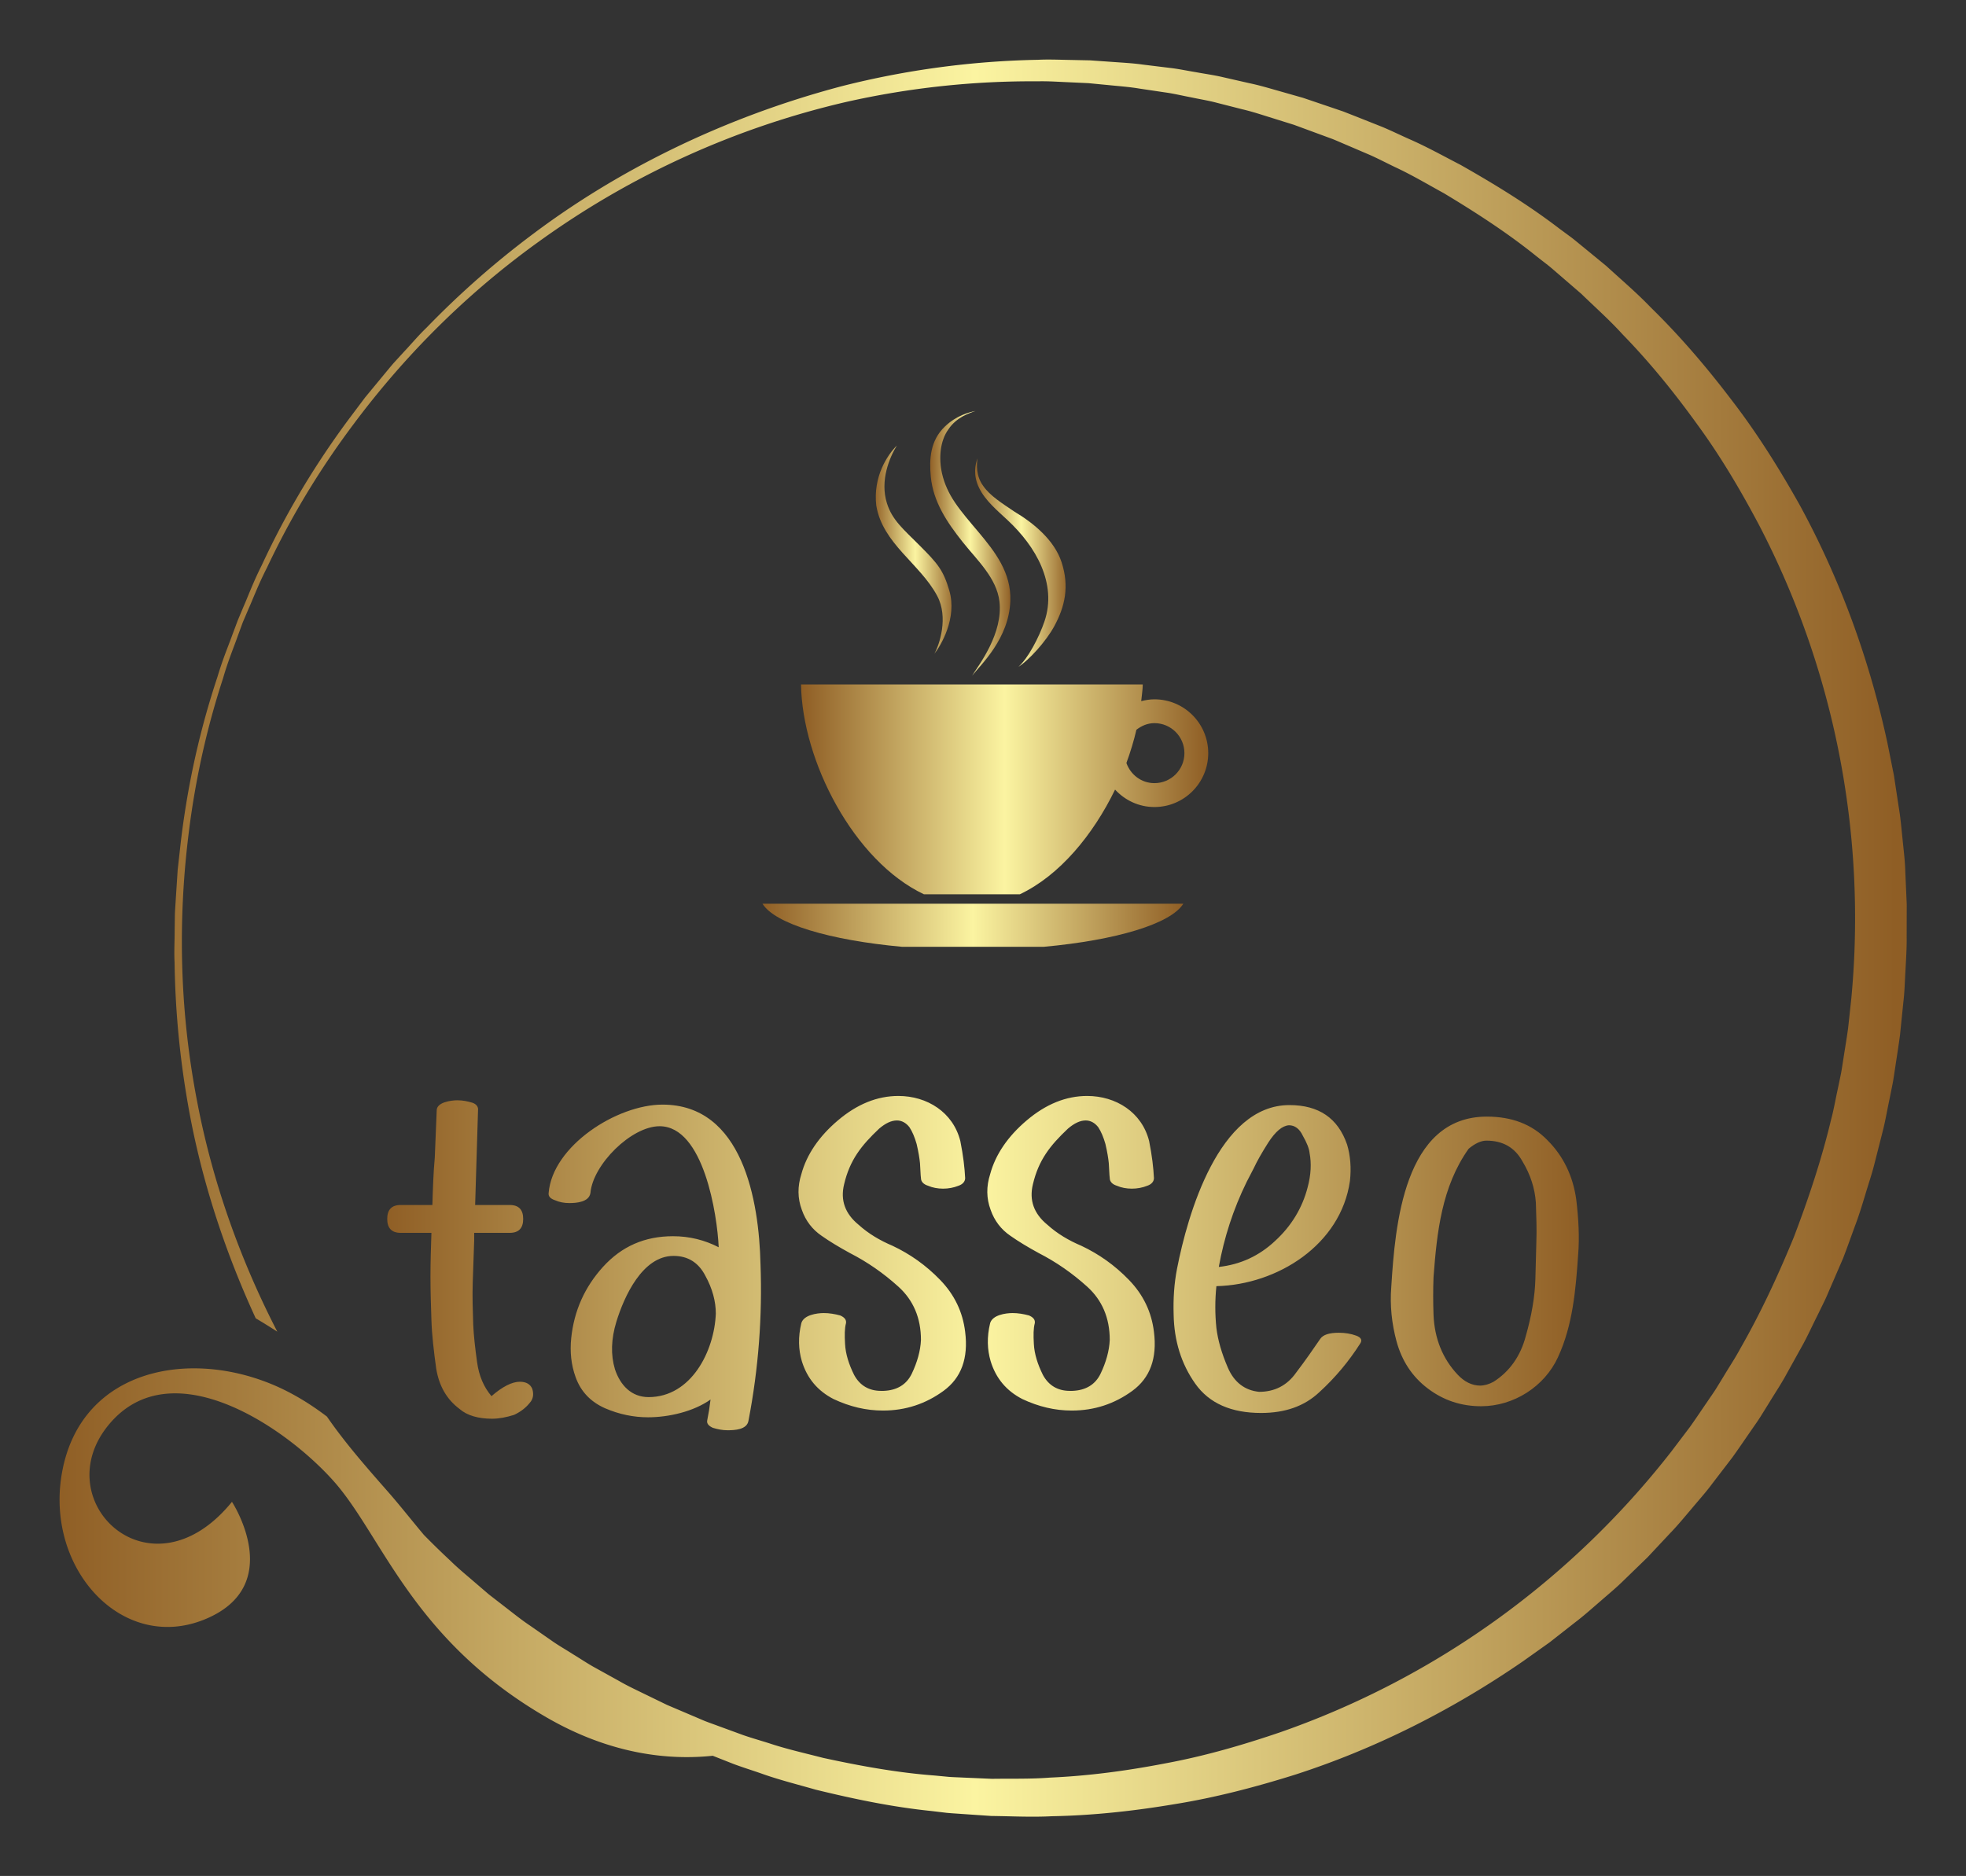 
        <svg xmlns="http://www.w3.org/2000/svg" xmlns:xlink="http://www.w3.org/1999/xlink" version="1.1" width="3193.548" 
        height="3047.838" viewBox="0 0 3193.548 3047.838">
			
			<rect x="0" y="0" width="3193.548" height="3047.838" fill="#333333" stroke="none"/>
			
			<g transform="scale(9.677) translate(10, 10)">
				<defs id="SvgjsDefs1991"><linearGradient id="SvgjsLinearGradient1998"><stop id="SvgjsStop1999" stop-color="#8f5e25" offset="0"></stop><stop id="SvgjsStop2000" stop-color="#fbf4a1" offset="0.5"></stop><stop id="SvgjsStop2001" stop-color="#8f5e25" offset="1"></stop></linearGradient><linearGradient id="SvgjsLinearGradient2002"><stop id="SvgjsStop2003" stop-color="#8f5e25" offset="0"></stop><stop id="SvgjsStop2004" stop-color="#fbf4a1" offset="0.5"></stop><stop id="SvgjsStop2005" stop-color="#8f5e25" offset="1"></stop></linearGradient><linearGradient id="SvgjsLinearGradient2006"><stop id="SvgjsStop2007" stop-color="#8f5e25" offset="0"></stop><stop id="SvgjsStop2008" stop-color="#fbf4a1" offset="0.5"></stop><stop id="SvgjsStop2009" stop-color="#8f5e25" offset="1"></stop></linearGradient></defs><g id="SvgjsG1992" featureKey="rootContainer" transform="matrix(1.57,0,0,1.57,-0.004,-0.002)" fill="url(#SvgjsLinearGradient1998)"><path xmlns="http://www.w3.org/2000/svg" d="M186.037 47.606c-2.199-3.918-4.573-7.708-7.278-11.212-2.673-3.521-5.532-6.862-8.641-9.896-1.501-1.568-3.157-2.966-4.737-4.419l-2.486-2.04c-.416-.335-.822-.681-1.244-1.006l-1.286-.948c-3.376-2.588-6.978-4.783-10.585-6.828-1.85-.953-3.631-1.955-5.557-2.789-.942-.424-1.896-.887-2.819-1.272l-2.741-1.088-1.436-.563-1.428-.485-2.84-.963-2.865-.816c-.952-.27-1.896-.548-2.859-.748l-2.861-.651c-.947-.225-1.914-.351-2.863-.53-.955-.153-1.896-.36-2.85-.465l-2.844-.348c-.941-.134-1.888-.19-2.829-.256l-2.809-.197-2.793-.058c-.926-.021-1.848-.047-2.766-.002a92.396 92.396 0 0 0-20.951 2.813C70.563 6.3 59.408 12.063 50.684 18.606a94.794 94.794 0 0 0-11.452 10.073c-.852.814-1.59 1.705-2.365 2.525l-1.131 1.235c-.364.415-.705.842-1.052 1.256l-2.014 2.438-1.806 2.405c-4.652 6.288-7.49 11.763-9.253 15.556-.942 1.875-1.481 3.375-1.92 4.36l-.631 1.504-.003.007-.574 1.533c-.356 1.019-.997 2.493-1.593 4.497-1.313 3.961-3.002 9.899-3.925 17.664l-.334 2.989-.205 3.155c-.03.539-.075 1.083-.095 1.635l-.023 1.675c.002 1.128-.071 2.283-.009 3.46.065 4.71.49 9.809 1.436 15.183 1.26 7.265 3.635 15.029 7.239 22.851.779.461 1.548.94 2.31 1.432-4.283-8.301-7.051-16.679-8.546-24.475-2.073-10.61-1.93-20.139-1.051-27.822.868-7.709 2.508-13.618 3.789-17.561.58-1.996 1.208-3.463 1.556-4.478l.56-1.525.639-1.496c.443-.978.997-2.489 1.94-4.333 1.766-3.739 4.625-9.172 9.278-15.377 4.628-6.196 11.056-13.232 19.838-19.535A91.401 91.401 0 0 1 84.063 4.544a90.29 90.29 0 0 1 20.54-2.216c.895-.022 1.792.028 2.692.072l2.713.125 2.725.263c.912.087 1.829.165 2.74.32l2.75.409c.923.124 1.831.351 2.751.522.916.198 1.847.342 2.759.585l2.753.702c.926.215 1.834.51 2.747.795l2.748.859 2.72 1.002 1.366.503c.433.17.895.378 1.341.566l2.71 1.16c.897.402 1.764.855 2.652 1.283 1.786.825 3.494 1.846 5.243 2.803 3.416 2.057 6.815 4.246 9.982 6.808l1.207.938c.396.322.776.663 1.166.994l2.327 2.01c1.474 1.431 3.021 2.8 4.415 4.336 2.893 2.969 5.534 6.223 7.991 9.637 2.489 3.396 4.649 7.057 6.641 10.824a90.788 90.788 0 0 1 8.513 24.324 91.449 91.449 0 0 1 1.326 26.142l-.353 3.283c-.149 1.09-.337 2.177-.503 3.266-.091.543-.161 1.091-.268 1.631l-.337 1.619c-.239 1.076-.419 2.167-.706 3.232-1.022 4.289-2.432 8.505-3.994 12.605-1.699 4.128-3.542 8.104-5.743 11.943-.521.972-1.138 1.89-1.702 2.837l-.864 1.41c-.292.467-.617.913-.923 1.371-.625.907-1.233 1.826-1.872 2.723l-1.994 2.632a91.506 91.506 0 0 1-18.886 18.123 90.78 90.78 0 0 1-22.873 11.874c-4.033 1.377-8.116 2.561-12.256 3.328-4.129.801-8.283 1.359-12.424 1.538-2.068.163-4.133.099-6.187.13l-3.072-.133c-.51-.026-1.021-.038-1.53-.075l-1.522-.145c-4.062-.306-8.038-1.042-11.935-1.887-1.93-.502-3.871-.929-5.744-1.555-.94-.298-1.888-.564-2.814-.886l-2.755-1.009c-.452-.169-.927-.332-1.359-.504l-1.346-.573-2.679-1.141-2.584-1.256c-.858-.417-1.718-.824-2.541-1.303l-2.485-1.376c-.831-.448-1.608-.982-2.41-1.466-.788-.507-1.605-.963-2.362-1.505l-2.282-1.588c-.769-.512-1.49-1.083-2.214-1.645l-2.165-1.677-2.062-1.769c-.686-.585-1.373-1.164-2.01-1.793a88.332 88.332 0 0 1-2.869-2.797c-1.327-1.58-2.581-3.179-3.803-4.573-2.252-2.567-4.593-5.215-6.564-8.082-2.054-1.562-4.246-2.861-6.643-3.752-9.023-3.367-19.606-.866-21.632 9.474-2.039 10.344 6.262 19.563 15.144 15.991 8.889-3.579 2.976-12.596 2.976-12.596-8.685 10.673-19.863-.046-13.219-8.189 6.649-8.149 18.864.11 24.08 5.962 5.217 5.859 8.36 16.912 22.738 25.257 6.962 4.038 13.209 4.608 17.806 4.125l2.185.863c.952.358 1.927.661 2.895.995 1.929.698 3.931 1.195 5.926 1.768 4.028.983 8.154 1.854 12.384 2.283l1.585.19c.53.053 1.062.08 1.596.12l3.207.219c2.146.025 4.309.142 6.477.029 4.342-.079 8.712-.551 13.07-1.283 4.37-.697 8.694-1.829 12.98-3.175 8.554-2.764 16.778-6.906 24.35-12.13l2.816-2.002 2.726-2.137c.924-.697 1.782-1.473 2.661-2.227.871-.764 1.77-1.499 2.594-2.317l2.502-2.426 2.385-2.547c.811-.836 1.551-1.737 2.305-2.625.744-.897 1.533-1.76 2.224-2.701l2.131-2.78c.684-.947 1.336-1.917 2.004-2.877.329-.483.674-.956.988-1.45l.927-1.49c.605-1.001 1.262-1.973 1.823-3l1.704-3.072c.572-1.017 1.074-2.138 1.612-3.204l.792-1.62c.266-.542.453-1.029.683-1.546l1.322-3.06.357-.941.301-.826.599-1.652c.419-1.094.762-2.215 1.101-3.336.332-1.124.718-2.23 1-3.368l.865-3.405c.296-1.133.484-2.291.729-3.435l.347-1.72c.11-.574.183-1.155.275-1.733.171-1.157.361-2.31.512-3.468l.355-3.485c.143-1.159.159-2.328.233-3.491.059-1.164.139-2.327.122-3.492l.009-3.49-.154-3.482c-.023-1.161-.18-2.313-.29-3.466-.123-1.152-.215-2.306-.411-3.447l-.52-3.425-.679-3.389c-1.93-8.994-5.097-17.64-9.407-25.53z"></path></g><g id="SvgjsG1993" featureKey="symbolFeature-0" transform="matrix(1.064,0,0,1.064,99.473,50.7)" fill="url(#SvgjsLinearGradient2002)"><g xmlns="http://www.w3.org/2000/svg"><g><path fill-rule="evenodd" clip-rule="evenodd" d="M79.24,53.299c-0.727,0-1.421,0.12-2.086,0.289    c0.086-0.884,0.232-1.781,0.245-2.635H23.485C23.67,63.033,31.8,78.818,42.878,84.065h15.128    c6.281-2.975,11.55-9.368,15.024-16.521c1.549,1.68,3.745,2.751,6.21,2.751c4.688,0,8.487-3.815,8.487-8.504    C87.728,57.104,83.929,53.299,79.24,53.299z M79.24,66.526c-2.063,0-3.774-1.342-4.422-3.183c0.645-1.748,1.174-3.496,1.578-5.242    c0.797-0.616,1.756-1.044,2.844-1.044c2.61,0,4.732,2.119,4.732,4.734C83.972,64.407,81.851,66.526,79.24,66.526z"></path><path fill-rule="evenodd" clip-rule="evenodd" d="M39.423,92.351h22.353c11.439-1.044,20.05-3.625,22.016-6.796H17.406    C19.372,88.726,27.983,91.306,39.423,92.351z"></path><path d="M51.457,26.872c-1.293-1.535-2.622-3.046-3.696-4.639c-0.941-1.394-1.662-2.921-2.032-4.567    c-0.54-2.408-0.317-5.154,1.007-6.968c1.26-1.893,3.247-2.553,4.294-2.9c-1.065,0.216-3.034,0.712-4.852,2.459    c-2.317,2.222-2.478,5.109-2.223,7.902c0.389,4.006,2.585,7.241,5.036,10.325c2.204,2.779,5.357,5.637,5.798,9.379    c0.583,5.016-3.161,9.905-4.308,11.692c1.321-1.68,5.819-5.776,6.026-11.806C56.656,33.338,54.128,30.047,51.457,26.872z"></path><path d="M61.404,32.31c1.137,2.706,1.523,5.675,0.482,8.713c-0.87,2.548-2.629,5.873-4.099,7.14    c1.612-1.003,4.348-3.971,5.685-6.46c1.627-3.019,2.386-6.199,1.109-10.067c-1.146-3.471-4.399-6.142-7.438-7.955    c-1.877-1.276-3.853-2.487-4.926-4.063c-1.154-1.569-1.035-3.421-0.882-4.346c-0.37,0.933-0.738,2.735,0.262,4.698    c0.932,1.947,2.837,3.529,4.483,5.067C58.287,27.096,60.254,29.575,61.404,32.31z"></path><path d="M42.222,29.049c-2.605-2.604-4.356-4.034-5.181-6.676c-1.137-3.576,0.4-7.223,1.558-9.116    c-1.528,1.522-3.755,4.934-3.248,9.438c0.995,6.073,6.892,9.166,9.62,14.285c1.804,3.392,0.353,7.688-0.444,9.125    c0.978-1.233,3.635-5.604,2.348-9.982C45.942,32.959,45.104,31.931,42.222,29.049z"></path></g></g></g><g id="SvgjsG1994" featureKey="nameFeature-0" transform="matrix(2.016,0,0,2.016,54.194,146.182)" fill="url(#SvgjsLinearGradient2006)"><path d="M9.08 38.8 c0.92 -0.8 1.72 -1.2 2.36 -1.2 c0.52 0 0.88 0.2 1.04 0.6 c0.12 0.4 0.08 0.76 -0.12 1.04 c-0.36 0.48 -0.8 0.84 -1.4 1.12 c-0.64 0.2 -1.24 0.32 -1.84 0.32 c-1.16 0 -2.08 -0.28 -2.68 -0.8 c-1.08 -0.8 -1.72 -1.92 -1.96 -3.36 c-0.2 -1.44 -0.36 -2.8 -0.4 -4.04 s-0.08 -2.4 -0.08 -3.64 s0.04 -2.4 0.08 -3.64 l-2.56 0 c-0.76 0 -1.12 -0.4 -1.12 -1.16 s0.36 -1.16 1.12 -1.16 l2.64 0 c0.04 -1.32 0.08 -2.64 0.2 -3.96 l0.16 -3.92 c0 -0.68 1.2 -0.84 1.72 -0.84 c0.44 0 0.84 0.08 1.24 0.2 c0.36 0.12 0.52 0.36 0.48 0.64 l-0.12 3.92 l-0.12 3.96 l2.88 0 c0.76 0 1.12 0.4 1.12 1.16 s-0.36 1.16 -1.12 1.16 l-2.96 0 l0 0.64 l-0.12 3.48 c-0.04 1.16 0 2.28 0.04 3.52 c0.04 0.92 0.16 1.96 0.32 3.12 s0.56 2.08 1.2 2.84 z M31.48 27.8 c0.16 4.32 -0.16 8.68 -1 13.04 c-0.12 0.76 -1.16 0.8 -1.76 0.8 c-0.4 0 -0.8 -0.08 -1.2 -0.2 c-0.36 -0.16 -0.52 -0.36 -0.48 -0.6 l0.16 -0.88 l0.12 -0.88 c-1.4 1 -3.48 1.48 -5.2 1.48 c-1.2 0 -2.4 -0.24 -3.6 -0.76 c-1.16 -0.52 -2 -1.36 -2.44 -2.6 c-0.36 -1 -0.48 -2.08 -0.36 -3.24 c0.24 -2.28 1.12 -4.24 2.64 -5.92 c1.56 -1.72 3.48 -2.56 5.84 -2.56 c1.36 0 2.64 0.32 3.8 0.92 c-0.12 -2.68 -1.24 -10.08 -4.92 -10.08 c-2.36 0 -5.56 3.2 -5.76 5.56 c-0.12 0.76 -1.16 0.84 -1.76 0.84 c-0.44 0 -0.84 -0.08 -1.2 -0.24 c-0.36 -0.12 -0.56 -0.32 -0.52 -0.6 c0.32 -3.92 5.68 -7.36 9.48 -7.36 c6.68 0 8.04 8 8.16 13.28 z M19.36 36.56 c0.44 1.32 1.36 2.32 2.8 2.32 c3.56 0 5.48 -3.84 5.6 -6.96 c0 -1 -0.28 -2.08 -0.88 -3.16 c-0.56 -1.08 -1.44 -1.64 -2.64 -1.64 c-2.6 0 -4.12 3.4 -4.76 5.48 c-0.44 1.44 -0.48 2.76 -0.12 3.96 z M48.52 33.44 c0.28 2.2 -0.32 3.84 -1.8 4.92 s-3.16 1.64 -5.04 1.64 c-1.4 0 -2.76 -0.32 -4.12 -0.96 c-1.32 -0.68 -2.2 -1.72 -2.64 -3.16 c-0.28 -0.96 -0.32 -2 -0.04 -3.16 c0.2 -0.68 1.28 -0.84 1.88 -0.84 c0.44 0 0.92 0.08 1.36 0.2 c0.36 0.16 0.52 0.36 0.48 0.64 c-0.12 0.44 -0.12 1 -0.08 1.72 c0.04 0.84 0.32 1.72 0.76 2.6 c0.48 0.88 1.24 1.32 2.24 1.32 l0.2 0 c1.12 -0.04 1.92 -0.52 2.36 -1.44 s0.72 -1.88 0.76 -2.8 c0 -1.84 -0.64 -3.32 -1.88 -4.44 s-2.56 -2.04 -4.04 -2.8 c-0.88 -0.48 -1.68 -0.96 -2.36 -1.44 c-0.76 -0.52 -1.32 -1.24 -1.64 -2.16 c-0.36 -0.96 -0.36 -1.96 -0.04 -2.96 c0.44 -1.64 1.48 -3.16 3.04 -4.48 c1.6 -1.36 3.28 -2.04 5.04 -2.04 c2.4 0 4.56 1.36 5.16 3.76 c0.24 1.2 0.36 2.24 0.4 3.08 c0 0.28 -0.2 0.52 -0.56 0.64 c-0.4 0.16 -0.84 0.24 -1.28 0.24 s-0.88 -0.08 -1.24 -0.24 c-0.4 -0.12 -0.6 -0.36 -0.6 -0.64 c-0.04 -0.28 -0.04 -0.72 -0.08 -1.24 c-0.04 -0.4 -0.12 -0.92 -0.28 -1.6 c-0.16 -0.56 -0.36 -1.04 -0.6 -1.4 c-0.28 -0.36 -0.64 -0.56 -1.04 -0.56 c-0.48 0 -0.96 0.24 -1.48 0.68 c-1.48 1.4 -2.44 2.6 -2.92 4.64 c-0.32 1.32 0.08 2.44 1.2 3.36 c0.84 0.76 1.8 1.32 2.84 1.76 c1.44 0.68 2.76 1.6 3.96 2.84 s1.88 2.68 2.08 4.32 z M64.24 33.44 c0.28 2.2 -0.32 3.84 -1.8 4.92 s-3.16 1.64 -5.04 1.64 c-1.4 0 -2.76 -0.32 -4.12 -0.96 c-1.32 -0.68 -2.2 -1.72 -2.64 -3.16 c-0.28 -0.96 -0.32 -2 -0.04 -3.16 c0.2 -0.68 1.28 -0.84 1.88 -0.84 c0.44 0 0.92 0.08 1.36 0.2 c0.36 0.16 0.52 0.36 0.48 0.64 c-0.12 0.44 -0.12 1 -0.08 1.72 c0.04 0.84 0.32 1.72 0.76 2.6 c0.48 0.88 1.24 1.32 2.24 1.32 l0.2 0 c1.12 -0.04 1.92 -0.52 2.36 -1.44 s0.72 -1.88 0.76 -2.8 c0 -1.84 -0.64 -3.32 -1.88 -4.44 s-2.56 -2.04 -4.04 -2.8 c-0.88 -0.48 -1.68 -0.96 -2.36 -1.44 c-0.76 -0.52 -1.32 -1.24 -1.64 -2.16 c-0.36 -0.96 -0.36 -1.96 -0.04 -2.96 c0.44 -1.64 1.48 -3.16 3.04 -4.48 c1.6 -1.36 3.28 -2.04 5.04 -2.04 c2.4 0 4.56 1.36 5.16 3.76 c0.24 1.2 0.36 2.24 0.4 3.08 c0 0.28 -0.2 0.52 -0.56 0.64 c-0.4 0.16 -0.84 0.24 -1.28 0.24 s-0.88 -0.08 -1.24 -0.24 c-0.4 -0.12 -0.6 -0.36 -0.6 -0.64 c-0.04 -0.28 -0.04 -0.72 -0.08 -1.24 c-0.04 -0.4 -0.12 -0.92 -0.28 -1.6 c-0.16 -0.56 -0.36 -1.04 -0.6 -1.4 c-0.28 -0.36 -0.64 -0.56 -1.04 -0.56 c-0.48 0 -0.96 0.24 -1.48 0.68 c-1.48 1.4 -2.44 2.6 -2.92 4.64 c-0.32 1.32 0.08 2.44 1.2 3.36 c0.84 0.76 1.8 1.32 2.84 1.76 c1.44 0.68 2.76 1.6 3.96 2.84 s1.88 2.68 2.08 4.32 z M78.08 34.04 c0.24 -0.36 0.76 -0.52 1.56 -0.52 c0.52 0 1 0.08 1.44 0.24 s0.52 0.4 0.32 0.68 c-0.92 1.44 -2.04 2.8 -3.4 4.04 c-1.24 1.16 -2.84 1.72 -4.84 1.72 c-2.48 0 -4.32 -0.8 -5.48 -2.44 s-1.76 -3.56 -1.8 -5.76 c-0.04 -1.32 0.04 -2.56 0.28 -3.8 c0.88 -4.52 3.48 -13.64 9.36 -13.64 c2.44 0 4.04 1.08 4.8 3.28 c0.28 0.92 0.36 1.96 0.24 3.04 c-0.76 5.32 -6.04 8.64 -11.12 8.76 c-0.12 1.16 -0.12 2.32 0 3.48 c0.12 1 0.44 2.12 0.96 3.32 s1.4 1.88 2.6 2 c1.28 0 2.32 -0.52 3.08 -1.6 c0.76 -1 1.4 -1.92 2 -2.8 z M72.56 19.8 l-0.6 1.16 c-1.12 2.28 -1.88 4.64 -2.32 7.08 c1.8 -0.2 3.36 -0.92 4.68 -2.16 c1.36 -1.24 2.28 -2.76 2.72 -4.48 c0.28 -1.04 0.32 -2 0.16 -2.84 c-0.04 -0.4 -0.24 -0.88 -0.56 -1.44 c-0.28 -0.6 -0.68 -0.88 -1.16 -0.88 c-0.56 0.04 -1.12 0.52 -1.72 1.44 c-0.56 0.88 -0.96 1.6 -1.2 2.12 z M99.4 22.4 c0.2 1.64 0.28 3.2 0.16 4.64 c-0.2 2.88 -0.44 5.84 -1.68 8.52 c-1.12 2.44 -3.68 4.08 -6.4 4.08 c-1.64 0 -3.12 -0.48 -4.44 -1.48 s-2.16 -2.32 -2.6 -3.92 c-0.4 -1.48 -0.56 -3 -0.44 -4.52 c0.32 -5.12 1.04 -14.2 7.96 -14.2 c2.08 0 3.76 0.64 5.04 1.96 c1.32 1.32 2.12 2.96 2.4 4.92 z M96 29.04 l0.08 -3.04 c0.04 -1.08 0 -2.16 -0.04 -3.32 c-0.08 -1.16 -0.44 -2.32 -1.12 -3.44 c-0.64 -1.16 -1.64 -1.72 -3 -1.72 c-0.44 0 -0.96 0.24 -1.48 0.68 c-2.24 3.16 -2.64 6.96 -2.92 10.68 c-0.04 1.04 -0.04 2.08 0 3.16 c0.08 1.96 0.76 3.64 2 4.96 c0.56 0.6 1.2 0.92 1.88 0.92 c0.36 0 0.76 -0.12 1.12 -0.32 c1.32 -0.84 2.24 -2.12 2.68 -3.8 c0.48 -1.68 0.76 -3.28 0.8 -4.76 z"></path></g>
			</g>
		</svg>
	